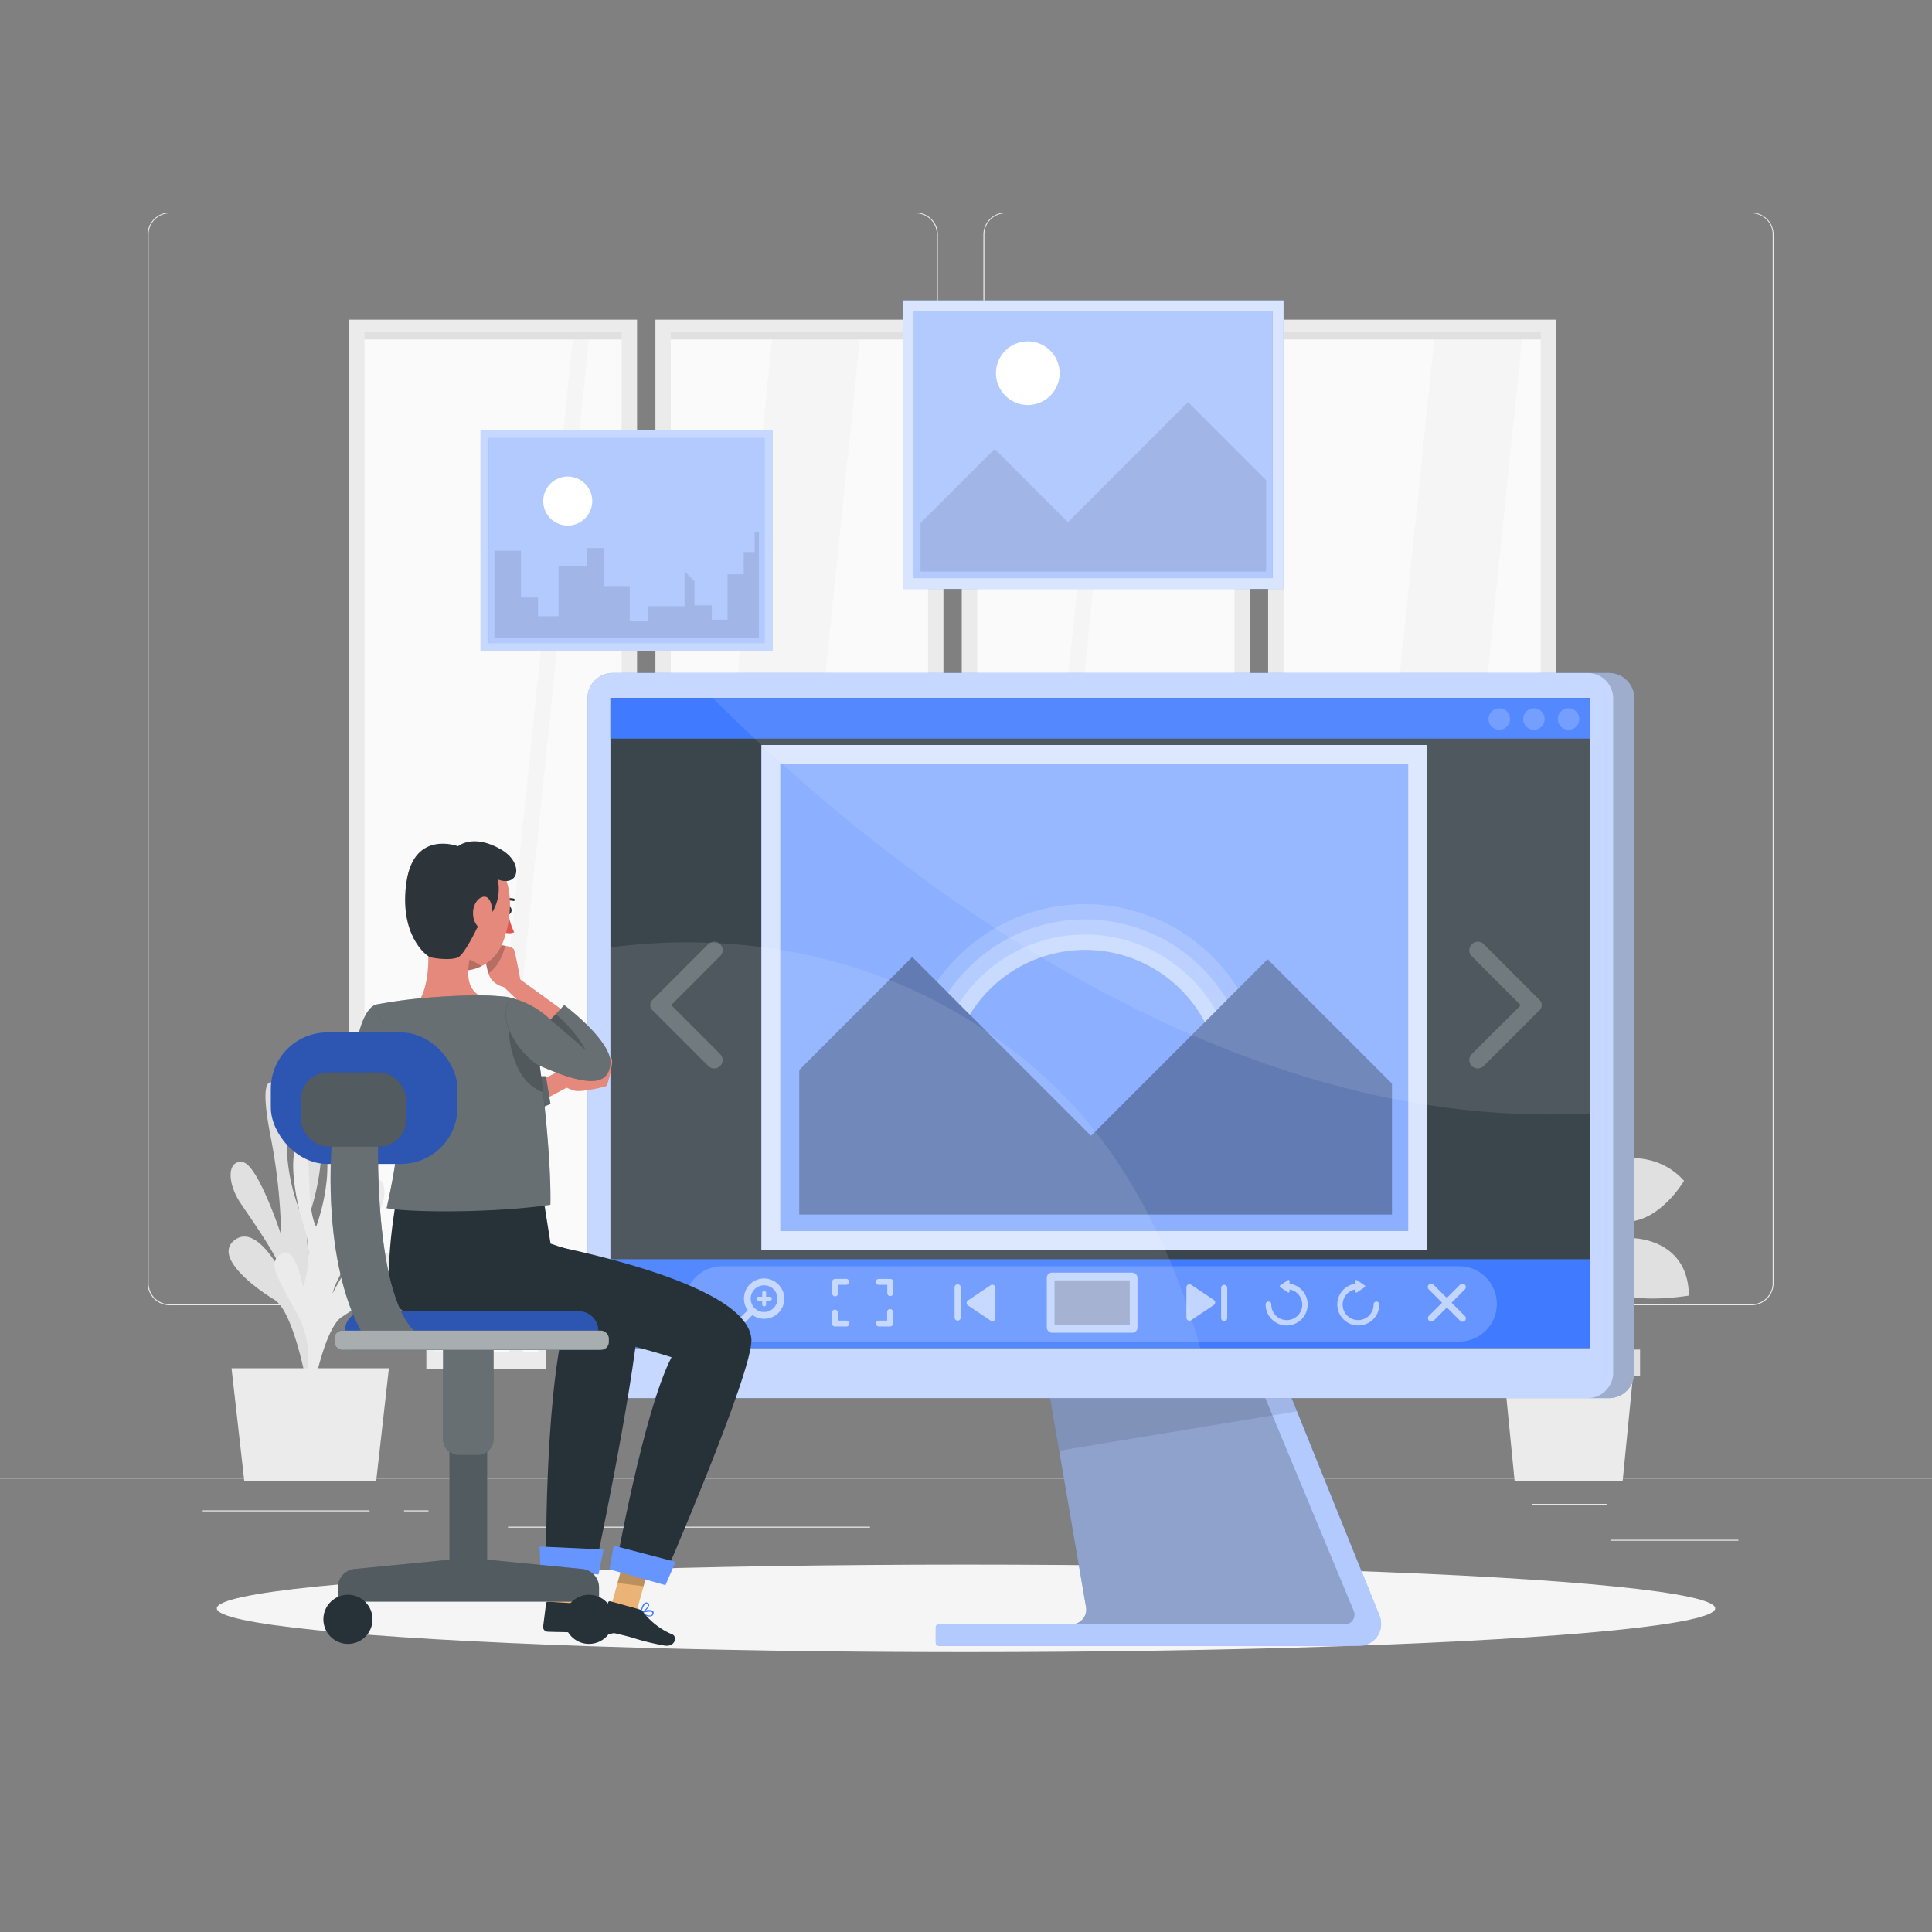 <svg xmlns="http://www.w3.org/2000/svg" viewBox="0 0 500 500"><rect x="0" y="0" width="500" height="500" fill="#808080" stroke="none"/><g id="freepik--background-complete--inject-2"><rect y="382.4" width="500" height="0.25" style="fill:#ebebeb"></rect><rect x="416.78" y="398.49" width="33.12" height="0.25" style="fill:#ebebeb"></rect><rect x="322.53" y="401.21" width="8.69" height="0.25" style="fill:#ebebeb"></rect><rect x="396.59" y="389.21" width="19.19" height="0.25" style="fill:#ebebeb"></rect><rect x="52.46" y="390.89" width="43.19" height="0.25" style="fill:#ebebeb"></rect><rect x="104.56" y="390.89" width="6.33" height="0.25" style="fill:#ebebeb"></rect><rect x="131.47" y="395.11" width="93.68" height="0.25" style="fill:#ebebeb"></rect><path d="M237,337.8H43.91a5.71,5.71,0,0,1-5.7-5.71V60.66A5.71,5.71,0,0,1,43.91,55H237a5.71,5.71,0,0,1,5.71,5.71V332.09A5.71,5.71,0,0,1,237,337.8ZM43.91,55.2a5.46,5.46,0,0,0-5.45,5.46V332.09a5.46,5.46,0,0,0,5.45,5.46H237a5.47,5.47,0,0,0,5.46-5.46V60.66A5.47,5.47,0,0,0,237,55.2Z" style="fill:#ebebeb"></path><path d="M453.31,337.8H260.21a5.72,5.72,0,0,1-5.71-5.71V60.66A5.72,5.72,0,0,1,260.21,55h193.1A5.71,5.71,0,0,1,459,60.66V332.09A5.71,5.71,0,0,1,453.31,337.8ZM260.21,55.2a5.47,5.47,0,0,0-5.46,5.46V332.09a5.47,5.47,0,0,0,5.46,5.46h193.1a5.47,5.47,0,0,0,5.46-5.46V60.66a5.47,5.47,0,0,0-5.46-5.46Z" style="fill:#ebebeb"></path><rect x="92.06" y="84.78" width="71.25" height="241.71" style="fill:#fafafa"></rect><polygon points="152.71 84.78 148.54 84.78 123.69 326.5 127.85 326.5 152.71 84.78" style="fill:#f5f5f5"></polygon><rect x="91.61" y="85.72" width="70.45" height="2.13" style="fill:#e0e0e0"></rect><rect x="91.61" y="324.38" width="70.45" height="4.56" style="fill:#ebebeb"></rect><rect x="94.32" y="328.74" width="66.57" height="0.2" style="fill:#ebebeb"></rect><polygon points="94.32 85.72 160.88 85.72 160.88 328.74 164.87 328.74 164.87 82.73 90.33 82.73 90.33 328.74 94.32 328.74 94.32 85.72" style="fill:#ebebeb"></polygon><rect x="171.35" y="84.78" width="71.25" height="241.71" style="fill:#fafafa"></rect><polygon points="222.84 84.78 200.12 84.78 175.27 326.5 197.99 326.5 222.84 84.78" style="fill:#f5f5f5"></polygon><rect x="170.89" y="85.72" width="72.45" height="2.13" style="fill:#e0e0e0"></rect><rect x="170.89" y="324.38" width="72.45" height="4.56" style="fill:#ebebeb"></rect><rect x="173.6" y="328.74" width="66.57" height="0.2" style="fill:#ebebeb"></rect><polygon points="173.6 85.72 240.17 85.72 240.17 328.74 244.16 328.74 244.16 82.73 169.62 82.73 169.62 328.74 173.6 328.74 173.6 85.72" style="fill:#ebebeb"></polygon><rect x="250.64" y="84.78" width="69.25" height="241.71" style="fill:#fafafa"></rect><polygon points="289.88 84.78 285.71 84.78 260.86 326.5 265.02 326.5 289.88 84.78" style="fill:#f5f5f5"></polygon><rect x="250.18" y="85.72" width="70.45" height="2.13" style="fill:#e0e0e0"></rect><rect x="250.18" y="324.38" width="70.45" height="4.56" style="fill:#ebebeb"></rect><rect x="252.89" y="328.74" width="66.57" height="0.2" style="fill:#ebebeb"></rect><polygon points="252.89 85.72 319.46 85.72 319.46 328.74 323.44 328.74 323.44 82.73 248.9 82.73 248.9 328.74 252.89 328.74 252.89 85.72" style="fill:#ebebeb"></polygon><rect x="329.92" y="84.78" width="71.25" height="241.71" style="fill:#fafafa"></rect><polygon points="394.21 84.78 371.49 84.78 346.64 326.5 369.36 326.5 394.21 84.78" style="fill:#f5f5f5"></polygon><rect x="329.47" y="85.72" width="70.45" height="2.13" style="fill:#e0e0e0"></rect><rect x="329.47" y="324.38" width="70.45" height="4.56" style="fill:#ebebeb"></rect><polygon points="332.18 85.72 398.75 85.72 398.75 328.74 402.73 328.74 402.73 82.73 328.19 82.73 328.19 328.74 332.18 328.74 332.18 85.72" style="fill:#ebebeb"></polygon><rect x="332.18" y="328.74" width="66.57" height="0.2" style="fill:#ebebeb"></rect><rect x="110.34" y="300.9" width="30.93" height="53.49" style="fill:#ebebeb"></rect><polygon points="135.33 293.42 135.33 306.84 132.89 306.84 118.72 306.84 116.28 306.84 116.28 293.42 135.33 293.42" style="fill:#ebebeb"></polygon><rect x="135.33" y="302.88" width="3.96" height="3.96" transform="translate(274.62 609.72) rotate(180)" style="fill:#fafafa"></rect><rect x="127.66" y="302.88" width="3.96" height="3.96" transform="translate(259.28 609.72) rotate(180)" style="fill:#fafafa"></rect><rect x="119.99" y="302.88" width="3.96" height="3.96" transform="translate(243.94 609.72) rotate(180)" style="fill:#fafafa"></rect><rect x="112.32" y="302.88" width="3.96" height="3.96" transform="translate(228.59 609.72) rotate(180)" style="fill:#f0f0f0"></rect><rect x="135.33" y="310.07" width="3.96" height="3.96" transform="translate(274.62 624.11) rotate(180)" style="fill:#f0f0f0"></rect><rect x="127.66" y="310.07" width="3.96" height="3.96" transform="translate(259.28 624.11) rotate(180)" style="fill:#f0f0f0"></rect><rect x="119.99" y="310.07" width="3.96" height="3.96" transform="translate(243.94 624.11) rotate(180)" style="fill:#fafafa"></rect><rect x="112.32" y="310.07" width="3.96" height="3.96" transform="translate(228.59 624.11) rotate(180)" style="fill:#fafafa"></rect><rect x="135.33" y="317.27" width="3.96" height="3.96" transform="translate(274.62 638.5) rotate(180)" style="fill:#f0f0f0"></rect><rect x="127.66" y="317.27" width="3.96" height="3.96" transform="translate(259.28 638.5) rotate(180)" style="fill:#fafafa"></rect><rect x="119.99" y="317.27" width="3.96" height="3.96" transform="translate(243.94 638.5) rotate(180)" style="fill:#fafafa"></rect><rect x="127.66" y="296.66" width="3.96" height="3.96" transform="translate(259.28 597.28) rotate(180)" style="fill:#fafafa"></rect><rect x="119.99" y="296.66" width="3.96" height="3.96" transform="translate(243.94 597.28) rotate(180)" style="fill:#f0f0f0"></rect><rect x="112.32" y="317.27" width="3.96" height="3.96" transform="translate(228.59 638.5) rotate(180)" style="fill:#f0f0f0"></rect><rect x="135.33" y="324.46" width="3.96" height="3.96" transform="translate(274.62 652.89) rotate(180)" style="fill:#fafafa"></rect><rect x="127.66" y="324.46" width="3.96" height="3.96" transform="translate(259.28 652.89) rotate(180)" style="fill:#f0f0f0"></rect><rect x="119.99" y="324.46" width="3.96" height="3.96" transform="translate(243.94 652.89) rotate(180)" style="fill:#f0f0f0"></rect><rect x="112.32" y="324.46" width="3.96" height="3.96" transform="translate(228.59 652.89) rotate(180)" style="fill:#fafafa"></rect><rect x="135.33" y="331.66" width="3.96" height="3.96" transform="translate(274.62 667.28) rotate(180)" style="fill:#f0f0f0"></rect><rect x="127.66" y="331.66" width="3.96" height="3.96" transform="translate(259.28 667.28) rotate(180)" style="fill:#fafafa"></rect><rect x="119.99" y="331.66" width="3.96" height="3.96" transform="translate(243.94 667.28) rotate(180)" style="fill:#fafafa"></rect><rect x="112.32" y="331.66" width="3.96" height="3.96" transform="translate(228.59 667.28) rotate(180)" style="fill:#f0f0f0"></rect><rect x="135.33" y="338.86" width="3.96" height="3.96" transform="translate(274.62 681.67) rotate(180)" style="fill:#f0f0f0"></rect><rect x="127.66" y="338.86" width="3.96" height="3.96" transform="translate(259.28 681.67) rotate(180)" style="fill:#fafafa"></rect><rect x="119.99" y="338.86" width="3.96" height="3.96" transform="translate(243.94 681.67) rotate(180)" style="fill:#f0f0f0"></rect><rect x="112.32" y="338.86" width="3.96" height="3.96" transform="translate(228.59 681.67) rotate(180)" style="fill:#fafafa"></rect><rect x="135.33" y="346.05" width="3.96" height="3.96" transform="translate(274.62 696.06) rotate(180)" style="fill:#fafafa"></rect><rect x="127.66" y="346.05" width="3.96" height="3.96" transform="translate(259.28 696.06) rotate(180)" style="fill:#fafafa"></rect><rect x="119.99" y="346.05" width="3.96" height="3.96" transform="translate(243.94 696.06) rotate(180)" style="fill:#f0f0f0"></rect><rect x="112.32" y="346.05" width="3.96" height="3.96" transform="translate(228.59 696.06) rotate(180)" style="fill:#f0f0f0"></rect><rect x="331.45" y="320.38" width="27.71" height="34" style="fill:#f0f0f0"></rect><polygon points="333.86 324.15 340.31 324.15 342.08 324.15 343.86 324.15 343.86 327.7 342.08 327.7 340.31 327.7 333.86 327.7 333.86 324.15" style="fill:#e6e6e6"></polygon><polygon points="333.86 331.02 340.31 331.02 342.08 331.02 343.86 331.02 343.86 334.57 342.08 334.57 340.31 334.57 333.86 334.57 333.86 331.02" style="fill:#fafafa"></polygon><polygon points="333.86 337.9 340.31 337.9 342.08 337.9 343.86 337.9 343.86 341.44 342.08 341.44 340.31 341.44 333.86 341.44 333.86 337.9" style="fill:#e6e6e6"></polygon><polygon points="333.86 344.77 340.31 344.77 343.05 344.77 343.86 344.77 343.86 348.32 343.05 348.32 340.31 348.32 333.86 348.32 333.86 344.77" style="fill:#fafafa"></polygon><polygon points="346.75 324.15 353.2 324.15 354.97 324.15 356.75 324.15 356.75 327.7 354.97 327.7 353.2 327.7 346.75 327.7 346.75 324.15" style="fill:#fafafa"></polygon><polygon points="346.75 331.02 353.2 331.02 355.7 331.02 356.75 331.02 356.75 334.57 355.7 334.57 353.2 334.57 346.75 334.57 346.75 331.02" style="fill:#fafafa"></polygon><polygon points="346.75 337.9 353.2 337.9 354.97 337.9 356.75 337.9 356.75 341.44 354.97 341.44 353.2 341.44 346.75 341.44 346.75 337.9" style="fill:#e6e6e6"></polygon><polygon points="346.75 344.77 353.2 344.77 354.97 344.77 356.75 344.77 356.75 348.32 354.97 348.32 353.2 348.32 346.75 348.32 346.75 344.77" style="fill:#fafafa"></polygon><rect x="200.46" y="333.26" width="25.18" height="21.13" style="fill:#f0f0f0"></rect><rect x="220.8" y="335.89" width="3.22" height="3.22" transform="translate(444.82 675.01) rotate(180)" style="fill:#fafafa"></rect><rect x="214.56" y="335.89" width="3.22" height="3.22" transform="translate(432.33 675.01) rotate(180)" style="fill:#fafafa"></rect><rect x="208.31" y="335.89" width="3.22" height="3.22" transform="translate(419.85 675.01) rotate(180)" style="fill:#fafafa"></rect><rect x="202.07" y="335.89" width="3.22" height="3.22" transform="translate(407.36 675.01) rotate(180)" style="fill:#fafafa"></rect><rect x="220.8" y="341.75" width="3.22" height="3.22" transform="translate(444.82 686.72) rotate(180)" style="fill:#fafafa"></rect><rect x="214.56" y="341.75" width="3.22" height="3.22" transform="translate(432.33 686.72) rotate(180)" style="fill:#fafafa"></rect><rect x="208.31" y="341.75" width="3.22" height="3.22" transform="translate(419.85 686.72) rotate(180)" style="fill:#fafafa"></rect><rect x="202.07" y="341.75" width="3.22" height="3.22" transform="translate(407.36 686.72) rotate(180)" style="fill:#e6e6e6"></rect><rect x="220.8" y="347.6" width="3.22" height="3.22" transform="translate(444.82 698.43) rotate(180)" style="fill:#e6e6e6"></rect><rect x="214.56" y="347.6" width="3.22" height="3.22" transform="translate(432.33 698.43) rotate(180)" style="fill:#e6e6e6"></rect><rect x="208.31" y="347.6" width="3.22" height="3.22" transform="translate(419.85 698.43) rotate(180)" style="fill:#fafafa"></rect><rect x="202.07" y="347.6" width="3.22" height="3.22" transform="translate(407.36 698.43) rotate(180)" style="fill:#e6e6e6"></rect><rect x="171.87" y="317.63" width="25.18" height="36.75" style="fill:#f0f0f0"></rect><rect x="185.97" y="319.25" width="9.47" height="9.08" style="fill:#fafafa"></rect><rect x="173.48" y="319.25" width="9.47" height="9.08" style="fill:#fafafa"></rect><rect x="185.97" y="330.96" width="9.47" height="9.08" style="fill:#fafafa"></rect><rect x="173.48" y="330.96" width="9.47" height="9.08" style="fill:#fafafa"></rect><rect x="185.97" y="342.67" width="9.47" height="9.08" style="fill:#fafafa"></rect><rect x="173.48" y="342.67" width="9.47" height="9.08" style="fill:#fafafa"></rect><path d="M81.91,357.51s-5.07-11.05.72-21.94,7.46-13.46,3.77-15.69S81,328.59,81,328.59a24.58,24.58,0,0,1-.54-15.41c2.57-7.88,4.18-20.71.67-22.09s-.67,16-3.71,21.94a51.16,51.16,0,0,1-3-12.93c-.42-6.33.23-16.43-2.54-19s-4.54-.79-1.82,13.17a146.18,146.18,0,0,1,2.7,25.32s-6-18.32-10-18.85-4,5.4-.57,10.54,10.11,14.37,11.2,19.11c0,0-6.6-13.79-12.53-9.56S66,333.35,71,336.36s8.38,21.88,8.38,21.88Z" style="fill:#e0e0e0"></path><path d="M77.91,362s4.93-11.12-1-21.93-7.62-13.34-4-15.63,5.49,8.63,5.49,8.63,3-7.57.35-15.41-4.42-20.65-.93-22.08.86,16,4,21.88a51,51,0,0,0,2.82-13c.35-6.34-.43-16.43,2.31-19.07s4.53-.86,2,13.14A146.16,146.16,0,0,0,86.55,324s5.79-18.41,9.81-19,4.09,5.34.7,10.53-9.93,14.52-11,19.28c0,0,6.43-13.89,12.42-9.75s-5,12.63-9.93,15.71-8.11,22-8.11,22Z" style="fill:#ebebeb"></path><polygon points="100.65 354.11 59.92 354.11 63.22 383.26 97.36 383.26 100.65 354.11" style="fill:#ebebeb"></polygon><path d="M406,352c.15-1,3.53-24.29-3.24-32.33a7.28,7.28,0,0,0-5.62-2.77c-13.65-.32-15.52,10.65-15.54,10.76l1.61.25c.06-.39,1.68-9.68,13.9-9.38a5.71,5.71,0,0,1,4.41,2.18c6.29,7.49,2.91,30.82,2.87,31.05Z" style="fill:#ebebeb"></path><path d="M406.82,351l1.63-.05c0-.21-.54-21.47,9.93-25.86,10.27-4.3,14.89,4.54,15.08,4.92l1.45-.74c-.05-.1-5.47-10.59-17.16-5.69C406.25,328.38,406.79,350.05,406.82,351Z" style="fill:#ebebeb"></path><path d="M406.77,352.64c0-.34.1-34,6.66-43.79,6.29-9.44,16.44-5,16.87-4.8l.68-1.49c-.12-.05-11.84-5.22-18.91,5.38-6.83,10.24-6.93,43.3-6.93,44.7Z" style="fill:#ebebeb"></path><path d="M395.18,317.74s6,2.19,4.19,7.38-20.63,13.74-20.63,13.74-7.9-7.24-.64-19S395,314,395.18,317.74Z" style="fill:#e0e0e0"></path><path d="M413.72,307.08s-4.23-.46-3.89-3,16.46-9.21,26,1.52c0,0-6.09,10.46-14.89,10.6S413.72,307.08,413.72,307.08Z" style="fill:#e0e0e0"></path><path d="M418.07,324.3s-2.92-2.35.23-3.51,18.63-.82,18.79,14.51c0,0-18,3-20.25-2.85S418.07,324.3,418.07,324.3Z" style="fill:#e0e0e0"></path><polygon points="391.98 383.26 419.94 383.26 422.96 352.64 388.96 352.64 391.98 383.26" style="fill:#ebebeb"></polygon><rect x="387.47" y="349.26" width="36.99" height="6.76" transform="translate(811.92 705.28) rotate(180)" style="fill:#e0e0e0"></rect></g><g id="freepik--Shadow--inject-2"><ellipse id="freepik--path--inject-2" cx="250" cy="416.24" rx="193.89" ry="11.32" style="fill:#f5f5f5"></ellipse></g><g id="freepik--Images--inject-2"><rect x="124.38" y="111.22" width="75.62" height="57.36" style="fill:#407BFF"></rect><rect x="124.38" y="111.22" width="75.62" height="57.36" style="fill:#fff;opacity:0.7"></rect><rect x="135.66" y="104.26" width="53.04" height="71.3" transform="translate(302.09 -22.28) rotate(90)" style="fill:#407BFF"></rect><rect x="135.66" y="104.26" width="53.04" height="71.3" transform="translate(302.09 -22.28) rotate(90)" style="fill:#fff;opacity:0.6"></rect><path d="M153.27,129.66a6.34,6.34,0,1,1-6.34-6.33A6.34,6.34,0,0,1,153.27,129.66Z" style="fill:#fff"></path><polygon points="127.96 142.52 134.83 142.52 134.83 154.62 139.24 154.62 139.24 159.48 144.55 159.48 144.55 146.48 151.9 146.48 151.9 141.84 156.19 141.84 156.19 151.68 162.97 151.68 162.97 160.72 167.72 160.72 167.72 156.88 177.16 156.88 177.16 147.84 179.73 150.41 179.73 156.65 184.22 156.65 184.22 160.38 188.29 160.38 188.29 148.63 192.47 148.63 192.47 142.86 195.3 142.86 195.3 137.78 196.41 137.78 196.41 165 127.96 165 127.96 142.52" style="opacity:0.1;isolation:isolate"></polygon><rect x="233.73" y="77.74" width="98.45" height="74.68" style="fill:#407BFF"></rect><rect x="233.73" y="77.74" width="98.45" height="74.68" style="fill:#fff;opacity:0.8"></rect><rect x="248.42" y="68.67" width="69.06" height="92.83" transform="translate(398.03 -167.87) rotate(90)" style="fill:#407BFF"></rect><rect x="248.42" y="68.67" width="69.06" height="92.83" transform="translate(398.03 -167.87) rotate(90)" style="fill:#fff;opacity:0.6"></rect><polygon points="327.68 124.27 327.68 147.92 238.23 147.92 238.23 135.36 257.41 116.18 276.38 135.15 307.47 104.06 327.68 124.27" style="opacity:0.1;isolation:isolate"></polygon><circle cx="265.99" cy="96.58" r="8.24" transform="translate(-16.71 109.14) rotate(-22.5)" style="fill:#fff"></circle></g><g id="freepik--Device--inject-2"><path d="M242.17,421.22v3.85a.86.86,0,0,0,.87.86H351.75a5.66,5.66,0,0,0,5.26-7.78l-34.45-85.32-55.67.38,1.9,11.07,12.28,71.65a3.79,3.79,0,0,1-3.73,4.43H243A.86.86,0,0,0,242.17,421.22Z" style="fill:#407BFF"></path><path d="M242.17,421.22v3.85a.86.86,0,0,0,.87.86H351.75a5.66,5.66,0,0,0,5.26-7.78l-21.36-52.89-13.09-32.43-55.67.38,1.9,11.07,5.34,31.16,6.94,40.49a3.79,3.79,0,0,1-3.73,4.43H243A.86.86,0,0,0,242.17,421.22Z" style="fill:#fff;opacity:0.6"></path><path d="M277.34,420.36h70.73a2.48,2.48,0,0,0,2.29-3.44l-30.2-72.64H268.79l12.28,71.65A3.79,3.79,0,0,1,277.34,420.36Z" style="opacity:0.2;isolation:isolate"></path><polygon points="266.89 333.21 268.79 344.28 274.13 375.44 335.65 365.26 322.56 332.83 266.89 333.21" style="opacity:0.1;isolation:isolate"></polygon><path d="M158.63,174.16H416.37a6.59,6.59,0,0,1,6.59,6.59V355.24a6.59,6.59,0,0,1-6.59,6.59H158.63a6.59,6.59,0,0,1-6.59-6.59V180.75A6.59,6.59,0,0,1,158.63,174.16Z" style="fill:#407BFF"></path><path d="M158.63,174.16H416.37a6.59,6.59,0,0,1,6.59,6.59V355.24a6.59,6.59,0,0,1-6.59,6.59H158.63a6.59,6.59,0,0,1-6.59-6.59V180.75A6.59,6.59,0,0,1,158.63,174.16Z" style="fill:#fff;opacity:0.7"></path><path d="M410.91,361.83h5.46a6.59,6.59,0,0,0,6.59-6.59V180.76a6.59,6.59,0,0,0-6.59-6.6h-5.46a6.59,6.59,0,0,1,6.58,6.6V355.24A6.59,6.59,0,0,1,410.91,361.83Z" style="opacity:0.2;isolation:isolate"></path><rect x="157.98" y="180.62" width="253.57" height="168.25" style="fill:#263238"></rect><rect x="157.98" y="180.62" width="253.57" height="168.25" style="fill:#fff;opacity:0.1"></rect><rect x="157.88" y="325.88" width="253.66" height="22.99" style="fill:#407BFF"></rect><path d="M377.61,347.21H186.92a9.76,9.76,0,0,1-9.76-9.75h0a9.76,9.76,0,0,1,9.76-9.76H377.61a9.76,9.76,0,0,1,9.76,9.76h0A9.76,9.76,0,0,1,377.61,347.21Z" style="fill:#fff;opacity:0.2;isolation:isolate"></path><rect x="197.04" y="192.8" width="172.31" height="130.71" style="fill:#407BFF"></rect><rect x="197.04" y="192.8" width="172.31" height="130.71" style="fill:#fff;opacity:0.8"></rect><rect x="222.77" y="176.92" width="120.87" height="162.47" transform="translate(541.35 -25.05) rotate(90)" style="fill:#407BFF"></rect><rect x="222.77" y="176.92" width="120.87" height="162.47" transform="translate(541.35 -25.05) rotate(90)" style="fill:#fff;opacity:0.4"></rect><polygon points="206.84 276.91 236.08 247.67 282.35 293.94 328.05 248.25 360.24 280.44 360.24 314.34 206.84 314.34 206.84 276.91" style="opacity:0.3;isolation:isolate"></polygon><g style="opacity:0.8"><path d="M280.84,234a46.59,46.59,0,0,0-38.35,20.05l2.82,2.82,5.67,5.67a35,35,0,0,1,60.83,1.92l2.88-2.88,5.72-5.72A46.69,46.69,0,0,0,280.84,234Z" style="fill:#fff;opacity:0.2;isolation:isolate"></path><path d="M280.84,237.94a42.8,42.8,0,0,0-35.53,19l5.67,5.67a35,35,0,0,1,60.83,1.92l2.88-2.88,2.87-2.87A42.87,42.87,0,0,0,280.84,237.94Z" style="fill:#fff;opacity:0.3;isolation:isolate"></path><path d="M280.84,241.86a38.8,38.8,0,0,0-32.69,17.87l2.83,2.84a35,35,0,0,1,60.83,1.92l2.88-2.88A38.93,38.93,0,0,0,280.84,241.86Z" style="fill:#fff;opacity:0.4;isolation:isolate"></path></g><rect x="157.98" y="180.62" width="253.57" height="10.53" style="fill:#407BFF"></rect><path d="M408.71,186.08a2.77,2.77,0,1,1-2.76-2.77A2.77,2.77,0,0,1,408.71,186.08Z" style="fill:#fff;opacity:0.2;isolation:isolate"></path><path d="M399.75,186.08a2.77,2.77,0,1,1-2.77-2.77A2.77,2.77,0,0,1,399.75,186.08Z" style="fill:#fff;opacity:0.2;isolation:isolate"></path><path d="M390.78,186.08a2.77,2.77,0,1,1-2.77-2.77A2.77,2.77,0,0,1,390.78,186.08Z" style="fill:#fff;opacity:0.2;isolation:isolate"></path><path d="M380.47,245h0a2.18,2.18,0,0,0,.43,2.49l12.67,12.67L380.9,272.78a2.18,2.18,0,0,0-.43,2.49h0a2.19,2.19,0,0,0,3.52.6l14.51-14.51a1.77,1.77,0,0,0,0-2.5L384,244.35A2.19,2.19,0,0,0,380.47,245Z" style="fill:#fff;opacity:0.2;isolation:isolate"></path><path d="M186.8,275.27h0a2.18,2.18,0,0,0-.43-2.49l-12.66-12.67,12.66-12.67a2.18,2.18,0,0,0,.43-2.49h0a2.19,2.19,0,0,0-3.52-.6l-14.5,14.51a1.77,1.77,0,0,0,0,2.5l14.5,14.51A2.19,2.19,0,0,0,186.8,275.27Z" style="fill:#fff;opacity:0.2;isolation:isolate"></path><rect x="270.91" y="329.36" width="23.47" height="15.55" rx="1.32" style="fill:#fff;opacity:0.6"></rect><rect x="276.87" y="327.41" width="11.55" height="19.47" transform="translate(619.79 54.49) rotate(90)" style="opacity:0.2;isolation:isolate"></rect><g style="opacity:0.6"><path d="M308.28,332.51a.79.79,0,0,0-1.24.66V341a.79.79,0,0,0,1.24.66l5.85-3.91a.8.8,0,0,0,0-1.33Z" style="fill:#fff"></path><path d="M316.81,332.52a.79.79,0,0,0-.79.79v7.81a.79.79,0,0,0,.79.79.79.79,0,0,0,.8-.79v-7.81A.79.79,0,0,0,316.81,332.52Z" style="fill:#fff"></path></g><path d="M333.75,332.21v-.68a.28.28,0,0,0-.43-.23l-2,1.36a.28.28,0,0,0,0,.46l2,1.36a.28.28,0,0,0,.43-.23v-.54a4,4,0,1,1-4.73,3.88.74.74,0,1,0-1.48,0,5.44,5.44,0,1,0,6.21-5.38Z" style="fill:#fff;opacity:0.6"></path><path d="M350.75,332.21v-.68a.28.28,0,0,1,.43-.23l2,1.36a.28.28,0,0,1,0,.46l-2,1.36a.28.28,0,0,1-.43-.23v-.54a4,4,0,1,0,4.73,3.88.74.74,0,0,1,.74-.74.75.75,0,0,1,.75.74,5.44,5.44,0,1,1-6.22-5.38Z" style="fill:#fff;opacity:0.6"></path><path d="M379.1,340.58l-3.43-3.44,3.43-3.44a.87.87,0,0,0,0-1.23.85.85,0,0,0-1.23,0l-3.44,3.43L371,332.47a.87.87,0,0,0-1.24,1.23l3.44,3.44-3.44,3.44a.88.88,0,0,0,1.24,1.24l3.44-3.44,3.44,3.44a.87.87,0,0,0,1.23,0A.88.88,0,0,0,379.1,340.58Z" style="fill:#fff;opacity:0.6"></path><g style="opacity:0.6"><path d="M256.37,341.78a.8.8,0,0,0,1.24-.67v-7.83a.8.8,0,0,0-1.24-.66l-5.84,3.92a.78.78,0,0,0,0,1.32Z" style="fill:#fff"></path><path d="M247.84,341.77a.8.8,0,0,0,.8-.8v-7.8a.8.8,0,1,0-1.6,0V341A.8.8,0,0,0,247.84,341.77Z" style="fill:#fff"></path></g><g style="opacity:0.6"><path d="M230.39,335.42a.76.76,0,0,1-.76-.76v-2.15h-2.22a.76.76,0,1,1,0-1.52h3a.76.76,0,0,1,.76.76v2.91A.76.76,0,0,1,230.39,335.42Z" style="fill:#fff"></path><path d="M230.35,343.29h-2.9a.76.76,0,1,1,0-1.52h2.14v-2.22a.76.76,0,1,1,1.52,0v3A.76.76,0,0,1,230.35,343.29Z" style="fill:#fff"></path><path d="M219.08,343.29h-3a.76.76,0,0,1-.77-.76v-2.91a.77.77,0,0,1,1.53,0v2.15h2.22a.76.76,0,0,1,0,1.52Z" style="fill:#fff"></path><path d="M216.13,335.5a.76.76,0,0,1-.76-.76v-3a.76.76,0,0,1,.76-.76H219a.76.76,0,1,1,0,1.52H216.9v2.23A.77.77,0,0,1,216.13,335.5Z" style="fill:#fff"></path></g><g style="opacity:0.6"><path d="M201.43,332.41a5.2,5.2,0,0,0-7.92,6.69l-2.81,2.8a.88.88,0,0,0,.62,1.5.87.87,0,0,0,.62-.26l2.8-2.81a5.2,5.2,0,0,0,6.69-7.92Zm-1.24,6.13a3.46,3.46,0,1,1,0-4.89A3.46,3.46,0,0,1,200.19,338.54Z" style="fill:#fff"></path><path d="M199.26,335.6h-1v-1a.51.51,0,0,0-.5-.5.5.5,0,0,0-.5.5v1h-1a.5.5,0,0,0-.5.5.51.51,0,0,0,.5.5h1v1a.5.5,0,0,0,.5.5.51.51,0,0,0,.5-.5v-1h1a.5.5,0,0,0,.5-.5A.5.5,0,0,0,199.26,335.6Z" style="fill:#fff"></path></g><path d="M184.41,180.62c35.06,35.12,125.11,113.29,227.14,107.51V180.62Z" style="fill:#fff;opacity:0.1"></path><path d="M158,245.17v103.7H310.64c-5.85-20.95-17.56-49.63-40.26-70.12C229.54,241.87,182.15,242,158,245.17Z" style="fill:#fff;opacity:0.1"></path></g><g id="freepik--Character--inject-2"><g id="freepik--group--inject-2"><path d="M140.21,284.92l6.45-3.43a12.49,12.49,0,0,0,2,.76c1.6.51,8.15-1,8.35-1.24s1.79-5.9,1.32-7-12.1,1.38-12.1,1.38l-.93,1.48L137.24,281Z" style="fill:#e4897b"></path><path d="M138.2,278.53h3.07l1.19,7.16s-5.17,2.27-5.15,1.87S138.2,278.53,138.2,278.53Z" style="fill:#263238"></path><path d="M138.2,278.53h3.07l1.19,7.16s-5.17,2.27-5.15,1.87S138.2,278.53,138.2,278.53Z" style="fill:#fff;opacity:0.25;isolation:isolate"></path><path d="M97.22,260c-5.78,2-7.71,25.1-3.54,30.11s20.62-3,20.62-3Z" style="fill:#263238"></path><path d="M114.3,287.14s-.89.43-2.3,1c-3,1.3-8.55,3.37-12.9,3.59-2.32.12-4.31-.29-5.42-1.63-4.17-5-2.24-28.09,3.54-30.11Z" style="fill:#fff;opacity:0.3;isolation:isolate"></path><path d="M112,288.16c-3,1.3-8.55,3.37-12.9,3.59a6.9,6.9,0,0,1-1.33-3.31c-1.45-10.58,2.89-21.27,2.89-21.27S109.75,280.4,112,288.16Z" style="opacity:0.2;isolation:isolate"></path><path d="M147.88,263.09,143.4,268l-13-12.56a5.75,5.75,0,0,1-3.36-2.16,5.15,5.15,0,0,1-.61-1.36c-.88-2.64-1.33-7.33-.84-7.59a17.86,17.86,0,0,1,5.19.47,4.1,4.1,0,0,1,2.17.81c.45.84,1.7,7.88,1.7,7.88Z" style="fill:#e4897b"></path><path d="M130.75,244.79c-.41,1.68-1.56,5.26-4.35,7.12-.88-2.64-1.33-7.33-.84-7.59A17.86,17.86,0,0,1,130.75,244.79Z" style="opacity:0.2;isolation:isolate"></path><polygon points="142.22 416.74 149.01 415.8 149.95 399.66 143.17 400.6 142.22 416.74" style="fill:#ebb376"></polygon><polygon points="143.17 400.6 149.95 399.67 149.41 408.9 142.64 409.49 143.17 400.6" style="opacity:0.2;isolation:isolate"></polygon><path d="M142.49,321.85l-1.65-10.37-38.07-2.28s-4,21.6-.94,27.35c5.56,10.27,35.48,5.09,44.23,6.1-5.23,21.4-4.72,63.22-4.72,63.22l12.5,1s9.62-45.07,11.57-66.49C166.72,325.89,154.75,326.25,142.49,321.85Z" style="fill:#263238"></path><polygon points="139.87 406.46 154.9 407.45 156.19 401.01 139.68 400.25 139.87 406.46" style="fill:#407BFF"></polygon><polygon points="139.87 406.46 154.9 407.45 156.19 401.01 139.68 400.25 139.87 406.46" style="fill:#fff;opacity:0.2"></polygon><path d="M149.52,415l-7.67-.48a.48.48,0,0,0-.53.43h0l-.76,6.05a1.21,1.21,0,0,0,1.12,1.28c2.68.12,4,.05,7.34.23a62.26,62.26,0,0,0,9,.29c2.86-.28,2.51-3.1,1.27-3.23a18.88,18.88,0,0,1-8.64-4.12A1.86,1.86,0,0,0,149.52,415Z" style="fill:#263238"></path><polygon points="157.88 416.68 164.72 417.18 169 401.59 162.17 401.09 157.88 416.68" style="fill:#ebb376"></polygon><path d="M165.67,417.48s0,0,0,0a.06.06,0,0,0,.06,0,8.51,8.51,0,0,0,1.67.72,1.85,1.85,0,0,0,1.33,0,.87.87,0,0,0,.43-.8.6.6,0,0,0-.24-.54,2.76,2.76,0,0,0-1.91-.05,2.52,2.52,0,0,0,1-1.39.61.61,0,0,0-.42-.62.74.74,0,0,0-.68,0c-.83.46-1.15,2.37-1.18,2.47h0s-.12,0-.12,0S165.65,417.46,165.67,417.48Zm.51-.38-.15,0c.16-.63.5-1.66,1-1.93a.46.46,0,0,1,.36-.05l.08,0c.21.09.24.21.23.3C167.64,416,166.85,416.73,166.18,417.1Zm0,.35c.91-.27,2.16-.52,2.54-.23a.29.29,0,0,1,.11.27.58.58,0,0,1-.26.51C168.2,418.22,167.32,418,166.2,417.45Z" style="fill:#407BFF"></path><polygon points="162.17 401.09 169 401.6 166.55 410.51 159.8 409.68 162.17 401.09" style="opacity:0.2;isolation:isolate"></polygon><path d="M171.32,409.41l-12-3.54s7.19-40.55,14.47-54.62c-.54-.18-1.27-.41-2.16-.67-1.61-.49-3.75-1.09-6.27-1.79-17.49-4.85-52.93-14-52.93-14l16.19-15.11s64.51,9.84,65.84,26.83C195.06,354.74,171.32,409.41,171.32,409.41Z" style="fill:#263238"></path><polygon points="157.73 406.14 172.22 410.23 174.82 404.21 158.83 400.02 157.73 406.14" style="fill:#407BFF"></polygon><polygon points="157.73 406.14 172.22 410.23 174.82 404.21 158.83 400.02 157.73 406.14" style="fill:#fff;opacity:0.2"></polygon><path d="M165.39,416.48l-7.4-2.06a.48.48,0,0,0-.62.31h0l-2,5.76a1.23,1.23,0,0,0,.83,1.49c2.6.67,3.87.87,7.13,1.75a63.4,63.4,0,0,0,8.76,2.16c2.86.33,3.1-2.5,1.92-2.89a18.89,18.89,0,0,1-7.59-5.83A2,2,0,0,0,165.39,416.48Z" style="fill:#263238"></path><path d="M149.69,415.82l.14,0s.15.05.17.06l0,.05h.06a8.37,8.37,0,0,0,1.78.35,1.83,1.83,0,0,0,1.31-.26.86.86,0,0,0,.25-.87.63.63,0,0,0-.35-.48,2.81,2.81,0,0,0-1.9.35,2.4,2.4,0,0,0,.68-1.56.64.64,0,0,0-.58-.52,1,1,0,0,0-.76.18c-.72.61-.83,2.55-.83,2.67h0Zm.73-.39-.14.07a3.46,3.46,0,0,1,.58-2.09.44.44,0,0,1,.35-.12h.08c.22,0,.27.15.28.25A3.27,3.27,0,0,1,150.42,415.43Zm.1.33c.83-.45,2-.95,2.43-.75a.27.27,0,0,1,.17.24.59.59,0,0,1-.15.56C152.63,416.1,151.73,416.08,150.52,415.76Z" style="fill:#407BFF"></path><path d="M131.51,236.27a19,19,0,0,0,1.56,5,3.13,3.13,0,0,1-2.64-.06Z" style="fill:#de5753"></path><path d="M131.11,235.6c-.06.53.24,1,.6,1s.65-.42.68-.95-.25-1-.6-1S131.14,235.05,131.11,235.6Z" style="fill:#263238"></path><path d="M130.23,233.59a.33.33,0,0,0,.33,0,2.55,2.55,0,0,1,2.25-.42.31.31,0,0,0,.4-.18.33.33,0,0,0-.18-.41h0a3.17,3.17,0,0,0-2.84.49.32.32,0,0,0-.08.44h0Z" style="fill:#263238"></path><path d="M129.87,244.55a11.2,11.2,0,0,1-.52,1,11.06,11.06,0,0,1-6.25,5.09,9.85,9.85,0,0,1-11.29-3.81c-3.22-4.58-2.35-9.09-1.49-16.83a10.66,10.66,0,0,1,16.28-8C133.6,226.35,132.7,237.93,129.87,244.55Z" style="fill:#e4897b"></path><path d="M124.65,250.05a10.94,10.94,0,0,1-1.55.63,9.91,9.91,0,0,1-8.46-1.05,11.61,11.61,0,0,1,1.81-2.37A15.35,15.35,0,0,1,124.65,250.05Z" style="opacity:0.2;isolation:isolate"></path><path d="M107.66,260.11c3.83,3.48,15.09,2.09,15.09,2.09s5.86-1.6,4.63-3.43c-3.45-.57-5.12-2.18-5.81-4.24a10,10,0,0,1-.35-3.94,20.71,20.71,0,0,1,.29-2.2l-11.6-8.59C111.43,245.47,111.41,256,107.66,260.11Z" style="fill:#e4897b"></path><path d="M128.79,227.59s2.17,7.32-5.33,12.58c0,0-3.16,6.76-4.92,7.59s-5.73.33-7.07,0-8.27-6.08-6.27-19.58S118.54,219,118.54,219s3.88-3.36,11.08.81C135.63,223.24,134.45,229.76,128.79,227.59Z" style="fill:#2e353a"></path><path d="M122.44,236.68a5,5,0,0,0,2,3.83c1.45.93,2.85-1.09,3-3.44.14-2.08-.44-5.13-2.17-5S122.24,234.52,122.44,236.68Z" style="fill:#e4897b"></path><path d="M97.22,260a81.64,81.64,0,0,1,4.26,15.86c.28,1.64.51,3.25.7,4.81.24,2,.41,3.9.55,5.72.17,2.3.22,5,.21,7.69,0,6.14-2.88,18.59-2.88,18.59,6.82,1.23,28.76,1.17,42.38-.88.28-13.86-2.89-38.85-3.85-42.81a48.44,48.44,0,0,0-2.4-7.68c-.81-1.82-3-3.14-5.66-3.38-1.3-.11-2.81-.23-4.39-.3-.62,0-1.23,0-1.85-.05q-7.64.07-15.2.77c-1,.07-1.93.18-2.87.29C101.43,259.17,97.22,260,97.22,260Z" style="fill:#263238"></path><path d="M142.44,311.8c-13.62,2.05-35.56,2.11-42.38.88,0,0,2.87-12.45,2.88-18.59,0-2.68,0-5.39-.21-7.69-.14-1.82-.31-3.73-.55-5.72-.19-1.56-.42-3.17-.7-4.81A81.64,81.64,0,0,0,97.22,260s4.21-.84,9-1.37c.94-.11,1.91-.22,2.87-.29q7.56-.71,15.2-.77c.62,0,1.23.05,1.85.05,1.58.07,3.09.19,4.39.3,2.64.24,4.85,1.56,5.66,3.38a48.44,48.44,0,0,1,2.4,7.68.3.3,0,0,1,0,.1c.41,1.76,1.19,7,1.94,13.57C141.6,291.93,142.6,303.74,142.44,311.8Z" style="fill:#fff;opacity:0.3;isolation:isolate"></path><path d="M140.55,282.66c-8.68-3-8.93-16.34-8.93-16.34l7,2.77C139,270.85,139.8,276.12,140.55,282.66Z" style="opacity:0.2;isolation:isolate"></path><path d="M132.08,258.21a22.16,22.16,0,0,1,10.38,5.67l3.57-3.77s12.56,9.42,11.95,15.3-6.41,5.72-19.2,0a21.73,21.73,0,0,1-6.8-8.22C129.55,261.9,132.08,258.21,132.08,258.21Z" style="fill:#263238"></path><path d="M158,275.41c-.61,5.88-6.41,5.72-19.2,0a21.73,21.73,0,0,1-6.8-8.22c-2.43-5.29.1-9,.1-9a22.07,22.07,0,0,1,10.37,5.66h0l1.37-1.45,2.2-2.32S158.58,269.53,158,275.41Z" style="fill:#fff;opacity:0.3;isolation:isolate"></path><path d="M151.7,271.91c-.35-.46-9.24-8-9.24-8l1.37-1.45A34.87,34.87,0,0,1,151.7,271.91Z" style="opacity:0.2;isolation:isolate"></path></g><path d="M94.27,339.38h55.56a5,5,0,0,1,5,5v5a0,0,0,0,1,0,0H89.27a0,0,0,0,1,0,0v-5A5,5,0,0,1,94.27,339.38Z" style="fill:#407BFF"></path><path d="M94.27,339.38h55.56a5,5,0,0,1,5,5v5a0,0,0,0,1,0,0H89.27a0,0,0,0,1,0,0v-5A5,5,0,0,1,94.27,339.38Z" style="opacity:0.3;isolation:isolate"></path><rect x="70.11" y="267.19" width="48.3" height="34.03" rx="14.58" transform="translate(188.51 568.41) rotate(180)" style="fill:#407BFF"></rect><g style="opacity:0.3;isolation:isolate"><rect x="70.11" y="267.19" width="48.3" height="34.03" rx="14.58" transform="translate(188.51 568.41) rotate(180)"></rect></g><path d="M91.77,406.06l24.56-2.41V369.14h9.73v34.5l24.66,2.42a4.79,4.79,0,0,1,4.31,4.76v3.69H87.45v-3.69A4.79,4.79,0,0,1,91.77,406.06Z" style="fill:#263238"></path><path d="M91.77,406.06l24.56-2.41V369.14h9.73v34.5l24.66,2.42a4.79,4.79,0,0,1,4.31,4.76v3.69H87.45v-3.69A4.79,4.79,0,0,1,91.77,406.06Z" style="fill:#fff;opacity:0.2;isolation:isolate"></path><circle cx="152.43" cy="419.08" r="6.36" style="fill:#263238"></circle><circle cx="90.05" cy="419.08" r="6.36" style="fill:#263238"></circle><path d="M118.78,345.81h4.82a4.13,4.13,0,0,1,4.13,4.13v26.61a0,0,0,0,1,0,0H114.65a0,0,0,0,1,0,0V349.95A4.13,4.13,0,0,1,118.78,345.81Z" transform="translate(242.39 722.37) rotate(180)" style="fill:#263238"></path><path d="M118.78,345.81h4.82a4.13,4.13,0,0,1,4.13,4.13v26.61a0,0,0,0,1,0,0H114.65a0,0,0,0,1,0,0V349.95A4.13,4.13,0,0,1,118.78,345.81Z" transform="translate(242.39 722.37) rotate(180)" style="fill:#fff;opacity:0.3;isolation:isolate"></path><path d="M97.92,291.87s-1.85,46,11,53.94H94.25s-11.33-15.68-8.13-53.94Z" style="fill:#263238"></path><path d="M97.92,291.87s-1.85,46,11,53.94H94.25s-11.33-15.68-8.13-53.94Z" style="fill:#fff;opacity:0.3;isolation:isolate"></path><rect x="86.54" y="344.36" width="71.03" height="4.98" rx="2.01" style="fill:#263238"></rect><rect x="86.54" y="344.36" width="71.03" height="4.98" rx="2.01" style="fill:#fff;opacity:0.6;isolation:isolate"></rect><rect x="77.85" y="277.53" width="27.29" height="19.22" rx="7.02" style="fill:#263238"></rect><rect x="77.85" y="277.53" width="27.29" height="19.22" rx="7.02" style="fill:#fff;opacity:0.2;isolation:isolate"></rect></g></svg>